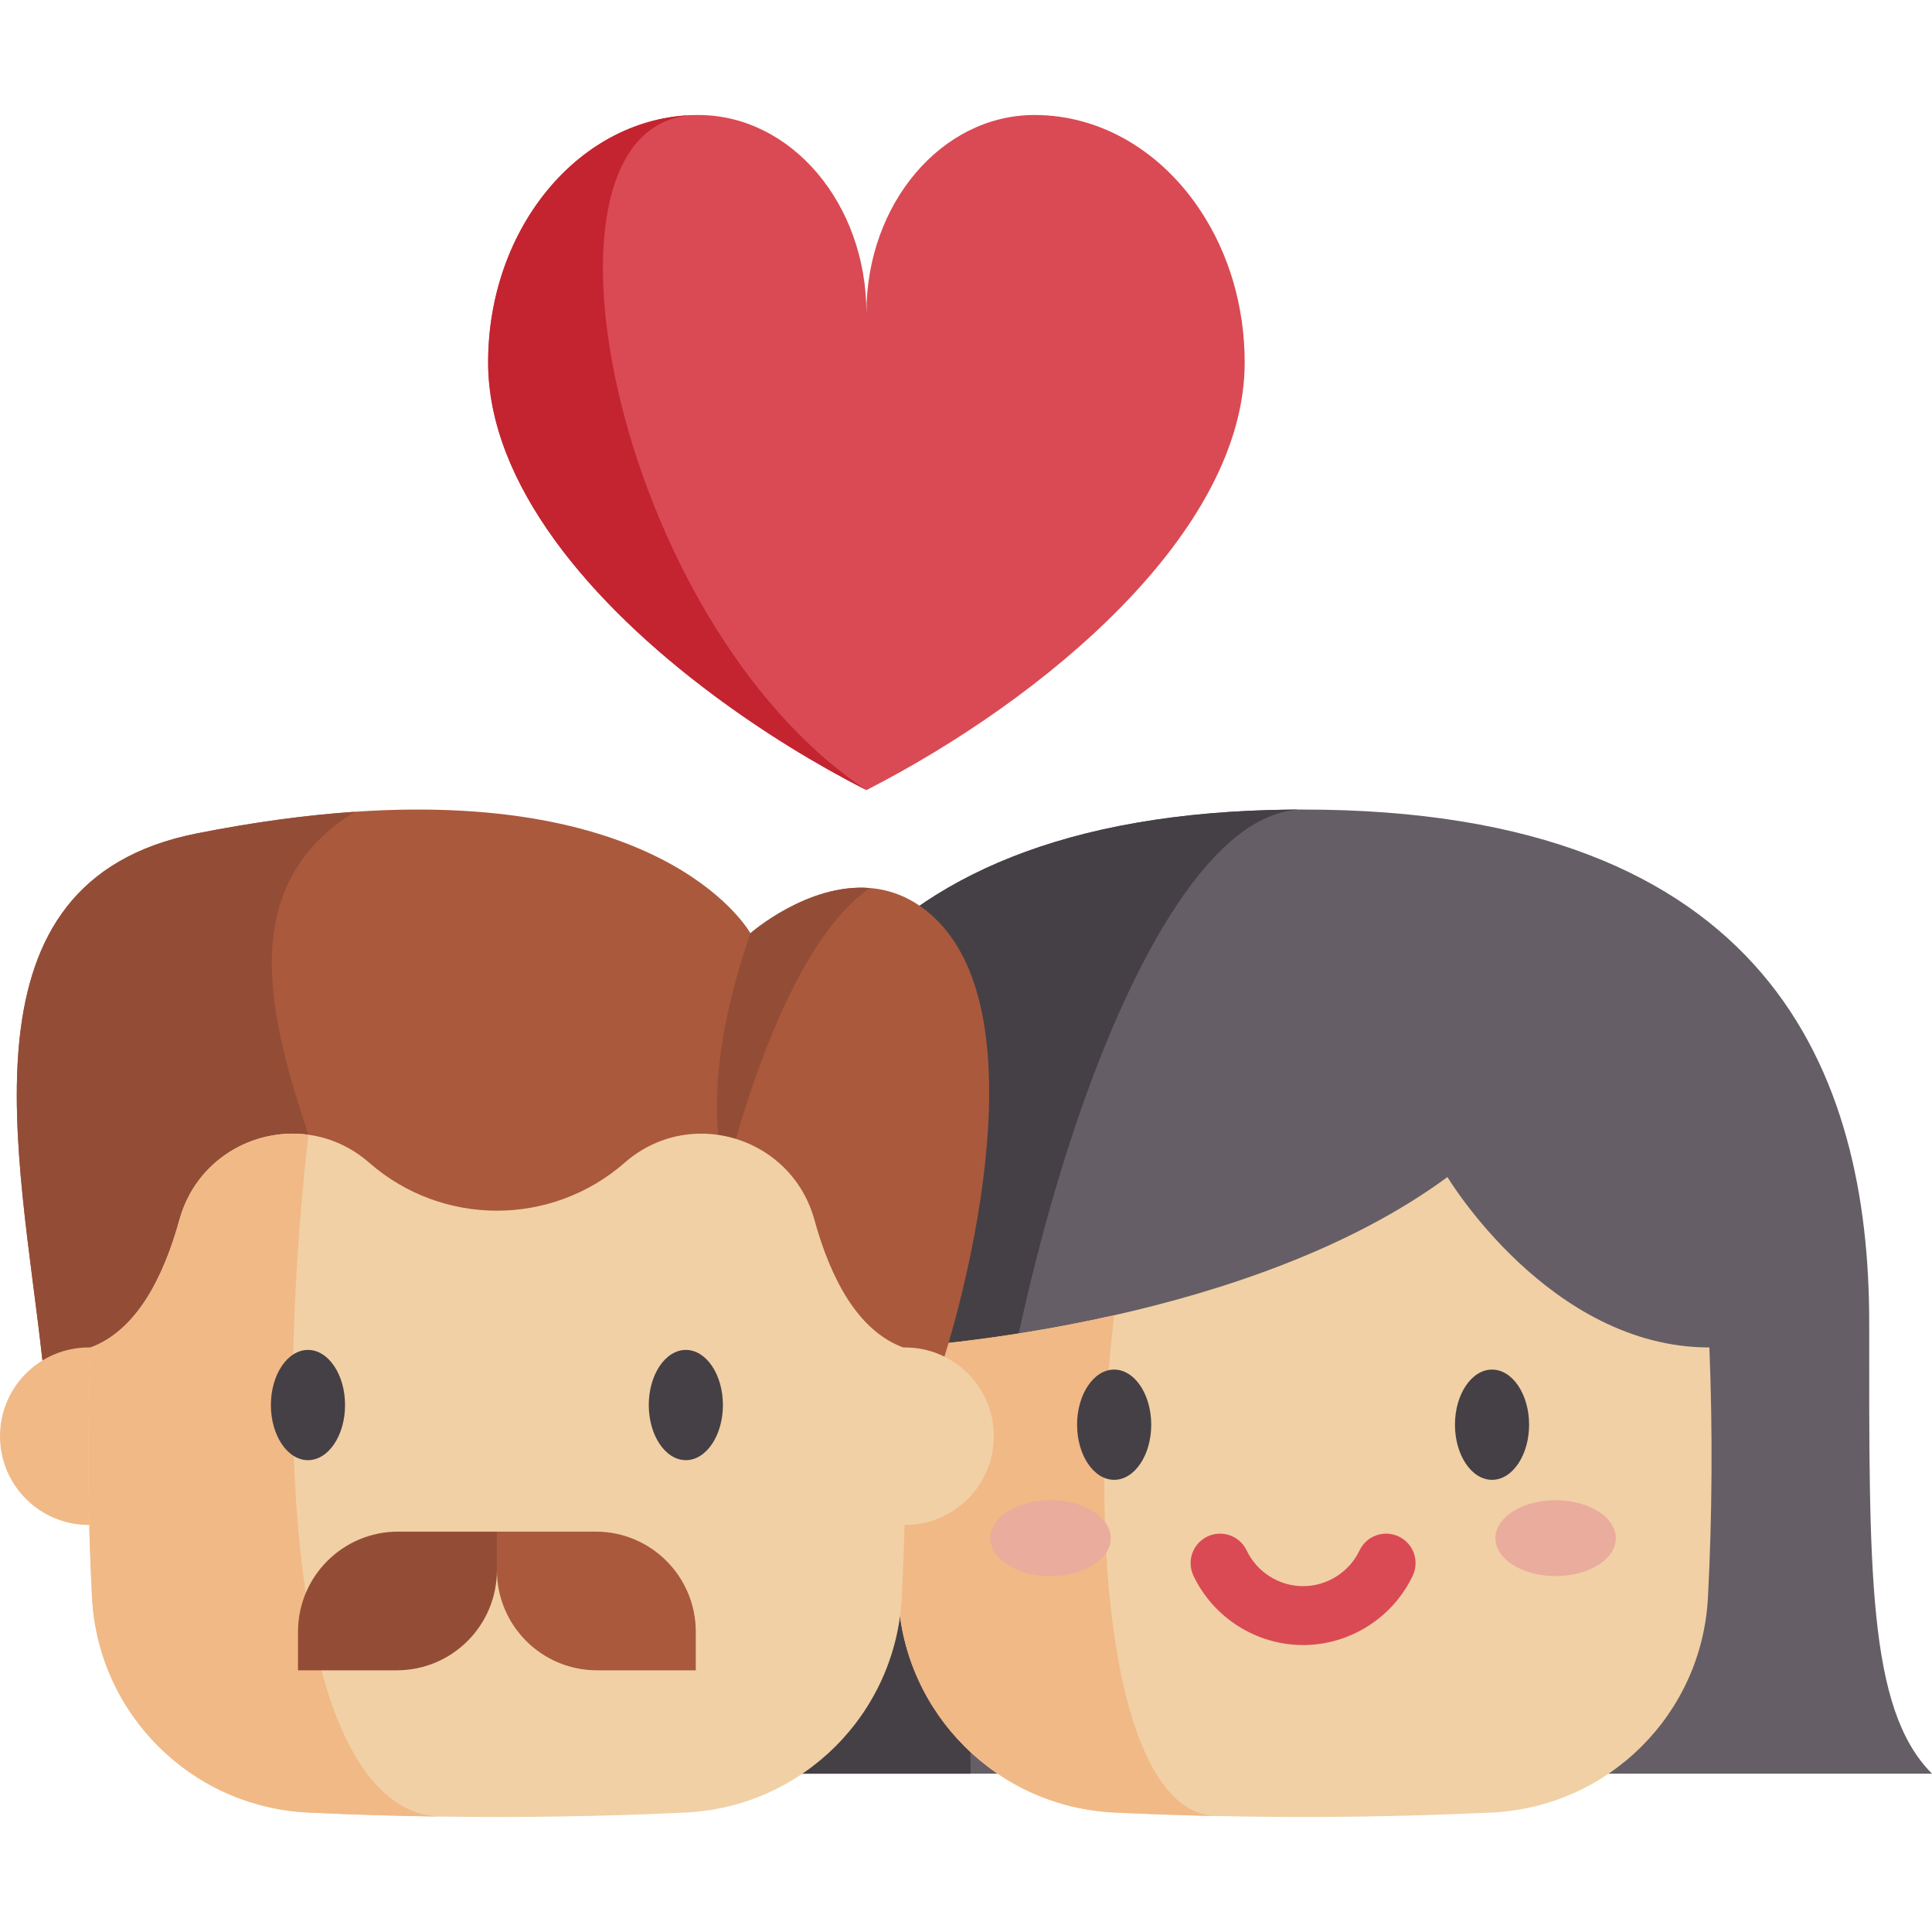 <svg id="Capa_1" enable-background="new 0 0 512 512" height="512" viewBox="0 0 512 512" width="512" xmlns="http://www.w3.org/2000/svg"><path d="m512 470.041h-333.34c17.163-17.163 16.642-54.087 16.642-119.622 0-65.025 25.599-134.773 147.129-135.868.959-.011 1.929-.011 2.899-.011 124.022 0 150.028 70.343 150.028 135.878s-.521 102.459 16.642 119.623z" fill="#665e66"/><path d="m257.219 470.041h-78.559c17.163-17.163 16.642-54.087 16.642-119.622 0-65.025 25.599-134.773 147.129-135.868.959-.011 1.929-.011 2.899-.011-46.203 0-89.779 151.864-88.111 255.501z" fill="#454045"/><path d="m452.627 423.274c-1.575 30.959-26.35 55.609-57.329 57.069-24.369 1.147-48.737 1.46-73.116.928-.031 0-.073 0-.104-.01-8.905-.188-17.81-.5-26.715-.918-30.969-1.46-55.744-26.11-57.329-57.069-1.137-22.064-1.251-44.118-.375-66.182h.01s25.453-1.293 57.59-8.53c28.56-6.423 62.397-17.549 88.33-36.631 0 0 27.048 45.161 69.415 45.161.885 22.064.759 44.118-.377 66.182z" fill="#f1d0a5"/><path d="m322.077 481.26c-8.905-.188-17.81-.5-26.715-.918-30.969-1.46-55.744-26.11-57.329-57.069-1.137-22.064-1.251-44.118-.375-66.182h.01s25.453-1.293 57.59-8.53v.01c-7.174 61.523.083 131.584 26.819 132.689z" fill="#f1b986"/><path d="m345.333 435.957c-12.352 0-23.756-7.212-29.053-18.373-1.849-3.894-.19-8.549 3.704-10.397 3.895-1.849 8.55-.189 10.397 3.704 2.727 5.744 8.596 9.456 14.952 9.456s12.225-3.712 14.952-9.456c1.849-3.894 6.503-5.553 10.397-3.704 3.894 1.848 5.553 6.503 3.704 10.397-5.297 11.161-16.701 18.373-29.053 18.373z" fill="#da4a54"/><path d="m295.263 362.955c-5.418 0-9.826 6.553-9.826 14.608s4.408 14.608 9.826 14.608 9.825-6.553 9.825-14.608-4.408-14.608-9.825-14.608z" fill="#454045"/><path d="m395.403 362.955c-5.418 0-9.825 6.553-9.825 14.608s4.408 14.608 9.825 14.608c5.418 0 9.826-6.553 9.826-14.608s-4.408-14.608-9.826-14.608z" fill="#454045"/><ellipse cx="412.255" cy="407.629" fill="#eaac9d" rx="15.951" ry="10.056"/><ellipse cx="278.409" cy="407.629" fill="#eaac9d" rx="15.951" ry="10.056"/><path d="m250.273 359.523-159.717.684-79.311.334c-6.046-55.203-23.595-126.894 40.879-139.671 15.479-3.07 29.419-4.892 41.947-5.747 83.921-5.696 104.796 32.198 104.796 32.198s15.188-13.341 31.702-11.981c5.969.487 12.118 2.908 17.78 8.569 29.863 29.864 1.924 115.614 1.924 115.614z" fill="#aa593d"/><path d="m230.569 235.34c-19.618 13.478-32.455 53.809-38.398 76.797-5.815-23.415 1.291-49.191 6.696-64.815 0-.001 15.189-13.342 31.702-11.982z" fill="#934d36"/><path d="m81.714 300.711 8.843 59.496-79.311.334c-6.047-55.203-23.596-126.894 40.878-139.671 15.479-3.07 29.419-4.892 41.947-5.747 0 .009-.009.009-.009.009-32.283 19.857-22.311 55.228-12.348 85.579z" fill="#934d36"/><path d="m24.018 357.099h97.561v47.027h-98.06c-12.998 0-23.519-10.532-23.519-23.518 0-12.988 10.521-23.519 23.519-23.519.166 0 .333 0 .499.01z" fill="#f1b986"/><path d="m263.368 380.608c0 12.987-10.521 23.518-23.508 23.518h-94.741v-47.027h94.231c.166-.01.333-.01.51-.01 12.987 0 23.508 10.531 23.508 23.519z" fill="#f1d0a5"/><path d="m239.934 386.12c0 12.383-.316 24.775-.949 37.158-1.582 30.958-26.357 55.605-57.332 57.067-21.654 1.026-43.316 1.377-64.969 1.069h-.009c-11.656-.163-23.304-.522-34.96-1.069-30.967-1.462-55.742-26.109-57.332-57.067-1.129-22.064-1.249-44.12-.368-66.184h.009c12.075-4.473 19.259-18.378 23.527-33.84 4.379-15.864 19.575-24.536 34.165-22.543 5.687.778 11.289 3.181 16.112 7.406 9.689 8.484 21.773 12.725 33.857 12.725s24.176-4.242 33.866-12.725c6.003-5.259 13.196-7.688 20.277-7.688 13.213 0 26.032 8.466 30 22.825 4.259 15.462 11.443 29.367 23.527 33.84.391 9.681.579 19.354.579 29.026z" fill="#f1d0a5"/><path d="m116.674 481.415c-11.656-.163-23.304-.522-34.96-1.069-30.967-1.462-55.742-26.109-57.332-57.067-1.129-22.064-1.249-44.12-.368-66.184h.009c12.075-4.473 19.259-18.378 23.527-33.84 4.379-15.864 19.575-24.536 34.165-22.543-11.076 98.886-.001 179.617 34.959 180.703z" fill="#f1b986"/><ellipse cx="81.615" cy="372.35" fill="#454045" rx="9.826" ry="14.608"/><path d="m181.757 357.741c-5.418 0-9.826 6.553-9.826 14.608s4.408 14.608 9.826 14.608 9.825-6.553 9.825-14.608-4.408-14.608-9.825-14.608z" fill="#454045"/><path d="m78.977 442.651h26.174c14.653 0 26.532-11.879 26.532-26.532v-10.224h-26.174c-14.653 0-26.532 11.879-26.532 26.532z" fill="#934d36"/><path d="m184.389 442.651h-26.174c-14.653 0-26.532-11.879-26.532-26.532v-10.224h26.174c14.653 0 26.532 11.879 26.532 26.532z" fill="#aa593d"/><path d="m329.856 96.045c0 45.265-53.659 89.529-100.248 113.344-13.441-6.851-27.445-15.422-40.583-25.224-32.492-24.17-59.665-55.901-59.665-88.121 0-35.891 24.494-65.035 54.858-65.557.271-.011.553-.011.834-.011 24.608 0 44.556 23.493 44.556 52.45 0-28.957 19.947-52.45 44.545-52.45 17.987 0 33.962 10.021 44.139 25.578 7.268 11.076 11.564 24.944 11.564 39.991z" fill="#da4a54"/><path d="m229.608 209.389c-13.441-6.851-27.445-15.422-40.583-25.224-32.492-24.17-59.665-55.901-59.665-88.121 0-35.891 24.494-65.035 54.858-65.557-47.862 1.534-21.564 134.44 45.39 178.902z" fill="#c32430"/></svg>